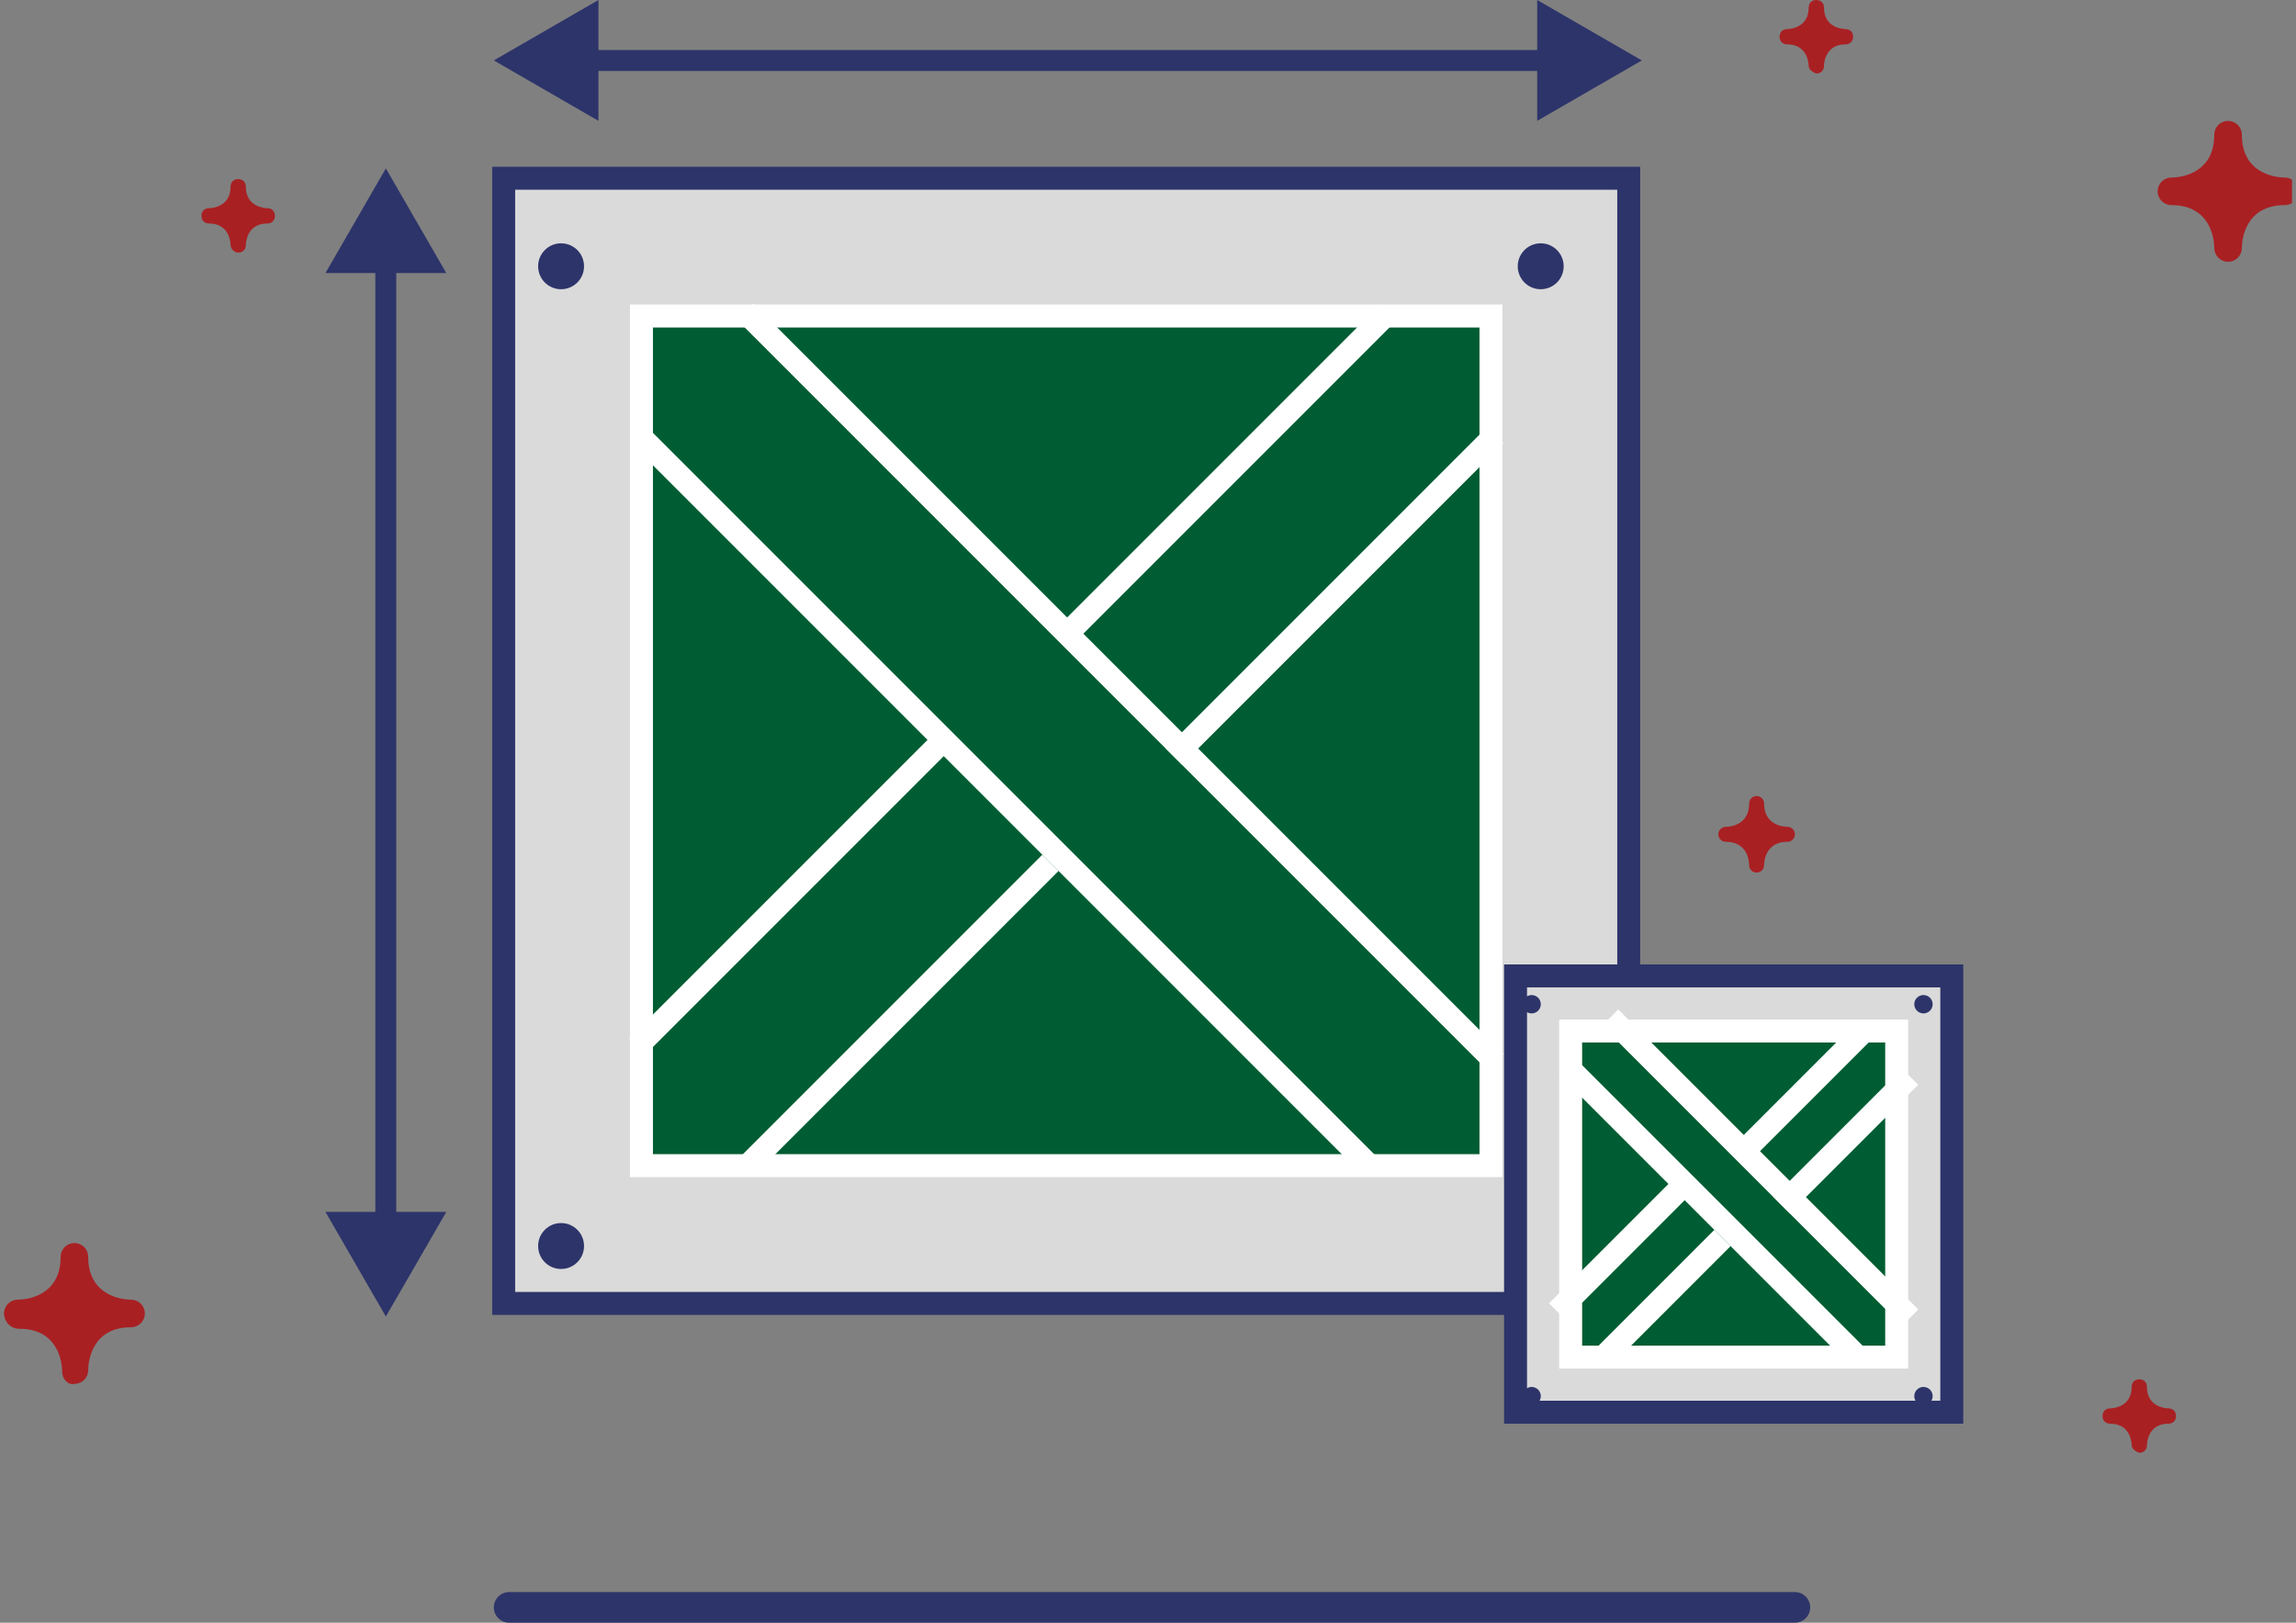 <svg width="150" height="106" viewBox="0 0 150 106" fill="none" xmlns="http://www.w3.org/2000/svg">
<rect x="0" y="0" width="150" height="106" fill="#808080" stroke="none"/>
<g clip-path="url(#clip0_1565_936)">
<path d="M144.662 16.199C144.662 15.699 144.462 13.399 141.862 13.399C141.362 13.399 140.962 12.999 140.962 12.499C140.962 11.999 141.362 11.599 141.862 11.599C142.362 11.599 144.662 11.399 144.662 8.799C144.662 8.299 145.062 7.899 145.562 7.899C146.062 7.899 146.462 8.299 146.462 8.799C146.462 11.399 148.762 11.599 149.262 11.599C149.762 11.599 150.162 11.999 150.162 12.499C150.162 12.999 149.762 13.399 149.262 13.399C146.662 13.399 146.462 15.699 146.462 16.199C146.462 16.699 146.062 17.099 145.562 17.099C145.062 17.099 144.662 16.699 144.662 16.199Z" fill="#A92023"/>
<path d="M114.273 56.511C114.273 56.239 114.164 54.989 112.751 54.989C112.479 54.989 112.262 54.772 112.262 54.5C112.262 54.228 112.479 54.011 112.751 54.011C113.023 54.011 114.273 53.902 114.273 52.489C114.273 52.217 114.49 52 114.762 52C115.033 52 115.251 52.217 115.251 52.489C115.251 53.902 116.501 54.011 116.773 54.011C117.044 54.011 117.262 54.228 117.262 54.5C117.262 54.772 117.044 54.989 116.773 54.989C115.36 54.989 115.251 56.239 115.251 56.511C115.251 56.783 115.033 57 114.762 57C114.49 57 114.273 56.783 114.273 56.511Z" fill="#A92023"/>
<path d="M118.162 4.3C118.162 4.1 118.062 2.9 116.762 2.9C116.462 2.9 116.262 2.7 116.262 2.4C116.262 2.1 116.462 1.9 116.762 1.9C116.962 1.9 118.162 1.8 118.162 0.5C118.162 0.2 118.362 0 118.662 0C118.962 0 119.162 0.2 119.162 0.5C119.162 1.8 120.362 1.9 120.562 1.9C120.862 1.9 121.062 2.1 121.062 2.4C121.062 2.7 120.862 2.9 120.562 2.9C119.262 2.9 119.162 4.1 119.162 4.3C119.162 4.6 118.962 4.8 118.662 4.8C118.362 4.7 118.162 4.5 118.162 4.3Z" fill="#A92023"/>
<path d="M15.062 15.999C15.062 15.799 14.962 14.599 13.662 14.599C13.362 14.599 13.162 14.399 13.162 14.099C13.162 13.799 13.362 13.599 13.662 13.599C13.862 13.599 15.062 13.499 15.062 12.199C15.062 11.899 15.262 11.699 15.562 11.699C15.862 11.699 16.062 11.899 16.062 12.199C16.062 13.499 17.262 13.599 17.462 13.599C17.762 13.599 17.962 13.799 17.962 14.099C17.962 14.399 17.762 14.599 17.462 14.599C16.162 14.599 16.062 15.799 16.062 15.999C16.062 16.299 15.862 16.499 15.562 16.499C15.262 16.499 15.062 16.199 15.062 15.999Z" fill="#A92023"/>
<path d="M4.062 89.6C4.062 89.1 3.862 86.8 1.262 86.8C0.662 86.8 0.262 86.3 0.262 85.8C0.262 85.3 0.662 84.9 1.162 84.9C1.662 84.9 3.962 84.7 3.962 82.1C3.962 81.6 4.362 81.2 4.862 81.2C5.362 81.2 5.762 81.6 5.762 82.1C5.762 84.7 8.062 84.9 8.562 84.9C9.062 84.9 9.462 85.3 9.462 85.8C9.462 86.3 9.062 86.7 8.562 86.7C5.962 86.7 5.762 89 5.762 89.5C5.762 90 5.362 90.4 4.862 90.4C4.462 90.5 4.062 90.1 4.062 89.6Z" fill="#A92023"/>
<path d="M139.262 94.4C139.262 94.2 139.162 93 137.862 93C137.562 93 137.362 92.8 137.362 92.5C137.362 92.2 137.562 92 137.862 92C138.062 92 139.262 91.9 139.262 90.6C139.262 90.3 139.462 90.1 139.762 90.1C140.062 90.1 140.262 90.3 140.262 90.6C140.262 91.9 141.462 92 141.662 92C141.962 92 142.162 92.2 142.162 92.5C142.162 92.8 141.962 93 141.662 93C140.362 93 140.262 94.2 140.262 94.4C140.262 94.7 140.062 94.9 139.762 94.9C139.462 94.8 139.262 94.6 139.262 94.4Z" fill="#A92023"/>
<rect x="32.906" y="11.644" width="73.5" height="73.5" fill="#DADADA" stroke="#2D346A" stroke-width="1.5"/>
<circle cx="36.656" cy="17.394" r="1.5" fill="#2D346A"/>
<circle cx="100.656" cy="17.394" r="1.5" fill="#2D346A"/>
<circle cx="36.656" cy="81.394" r="1.5" fill="#2D346A"/>
<circle cx="100.656" cy="81.394" r="1.5" fill="#2D346A"/>
<rect x="41.906" y="20.644" width="55.5" height="55.5" fill="#005D33" stroke="white" stroke-width="1.5"/>
<line x1="41.686" y1="28.364" x2="89.686" y2="76.364" stroke="white" stroke-width="1.5"/>
<line x1="48.686" y1="20.364" x2="97.686" y2="69.364" stroke="white" stroke-width="1.5"/>
<line x1="48.625" y1="76.364" x2="68.625" y2="56.364" stroke="white" stroke-width="1.5"/>
<line x1="41.625" y1="68.364" x2="61.625" y2="48.364" stroke="white" stroke-width="1.5"/>
<line x1="90.686" y1="20.424" x2="69.686" y2="41.425" stroke="white" stroke-width="1.5"/>
<line x1="97.686" y1="28.424" x2="76.686" y2="49.424" stroke="white" stroke-width="1.5"/>
<path d="M25.888 16.995H24.521V80.296H25.888V16.995Z" fill="#2D346A"/>
<path d="M25.209 11L21.262 17.836H29.156L25.209 11Z" fill="#2D346A"/>
<path d="M25.209 86L21.262 79.164H29.156L25.209 86Z" fill="#2D346A"/>
<path d="M38.257 3.268V4.635L101.558 4.635V3.268L38.257 3.268Z" fill="#2D346A"/>
<path d="M32.262 3.947L39.098 7.894V5.24521e-06L32.262 3.947Z" fill="#2D346A"/>
<path d="M107.262 3.947L100.426 7.894V5.24521e-06L107.262 3.947Z" fill="#2D346A"/>
<rect x="99.012" y="63.75" width="28.5" height="28.5" fill="#DADADA" stroke="#2D346A" stroke-width="1.5"/>
<circle cx="100.062" cy="65.6" r="0.6" fill="#2D346A"/>
<circle cx="125.662" cy="65.6" r="0.6" fill="#2D346A"/>
<circle cx="100.062" cy="91.2" r="0.6" fill="#2D346A"/>
<circle cx="125.662" cy="91.2" r="0.6" fill="#2D346A"/>
<rect x="102.612" y="67.35" width="21.3" height="21.3" fill="#005D33" stroke="white" stroke-width="1.5"/>
<line x1="102.392" y1="69.67" x2="121.592" y2="88.87" stroke="white" stroke-width="1.5"/>
<line x1="105.192" y1="66.47" x2="124.792" y2="86.07" stroke="white" stroke-width="1.5"/>
<line x1="104.531" y1="88.87" x2="112.531" y2="80.87" stroke="white" stroke-width="1.5"/>
<line x1="101.731" y1="85.67" x2="109.731" y2="77.67" stroke="white" stroke-width="1.5"/>
<line x1="121.992" y1="67.13" x2="113.592" y2="75.53" stroke="white" stroke-width="1.5"/>
<line x1="124.792" y1="70.33" x2="116.392" y2="78.73" stroke="white" stroke-width="1.5"/>
<path d="M33.262 105H117.262" stroke="#2D346A" stroke-width="2" stroke-miterlimit="10" stroke-linecap="round"/>
</g>
<defs>
<clipPath id="clip0_1565_936">
<rect width="149.477" height="106" fill="white" transform="translate(0.262)"/>
</clipPath>
</defs>
</svg>
